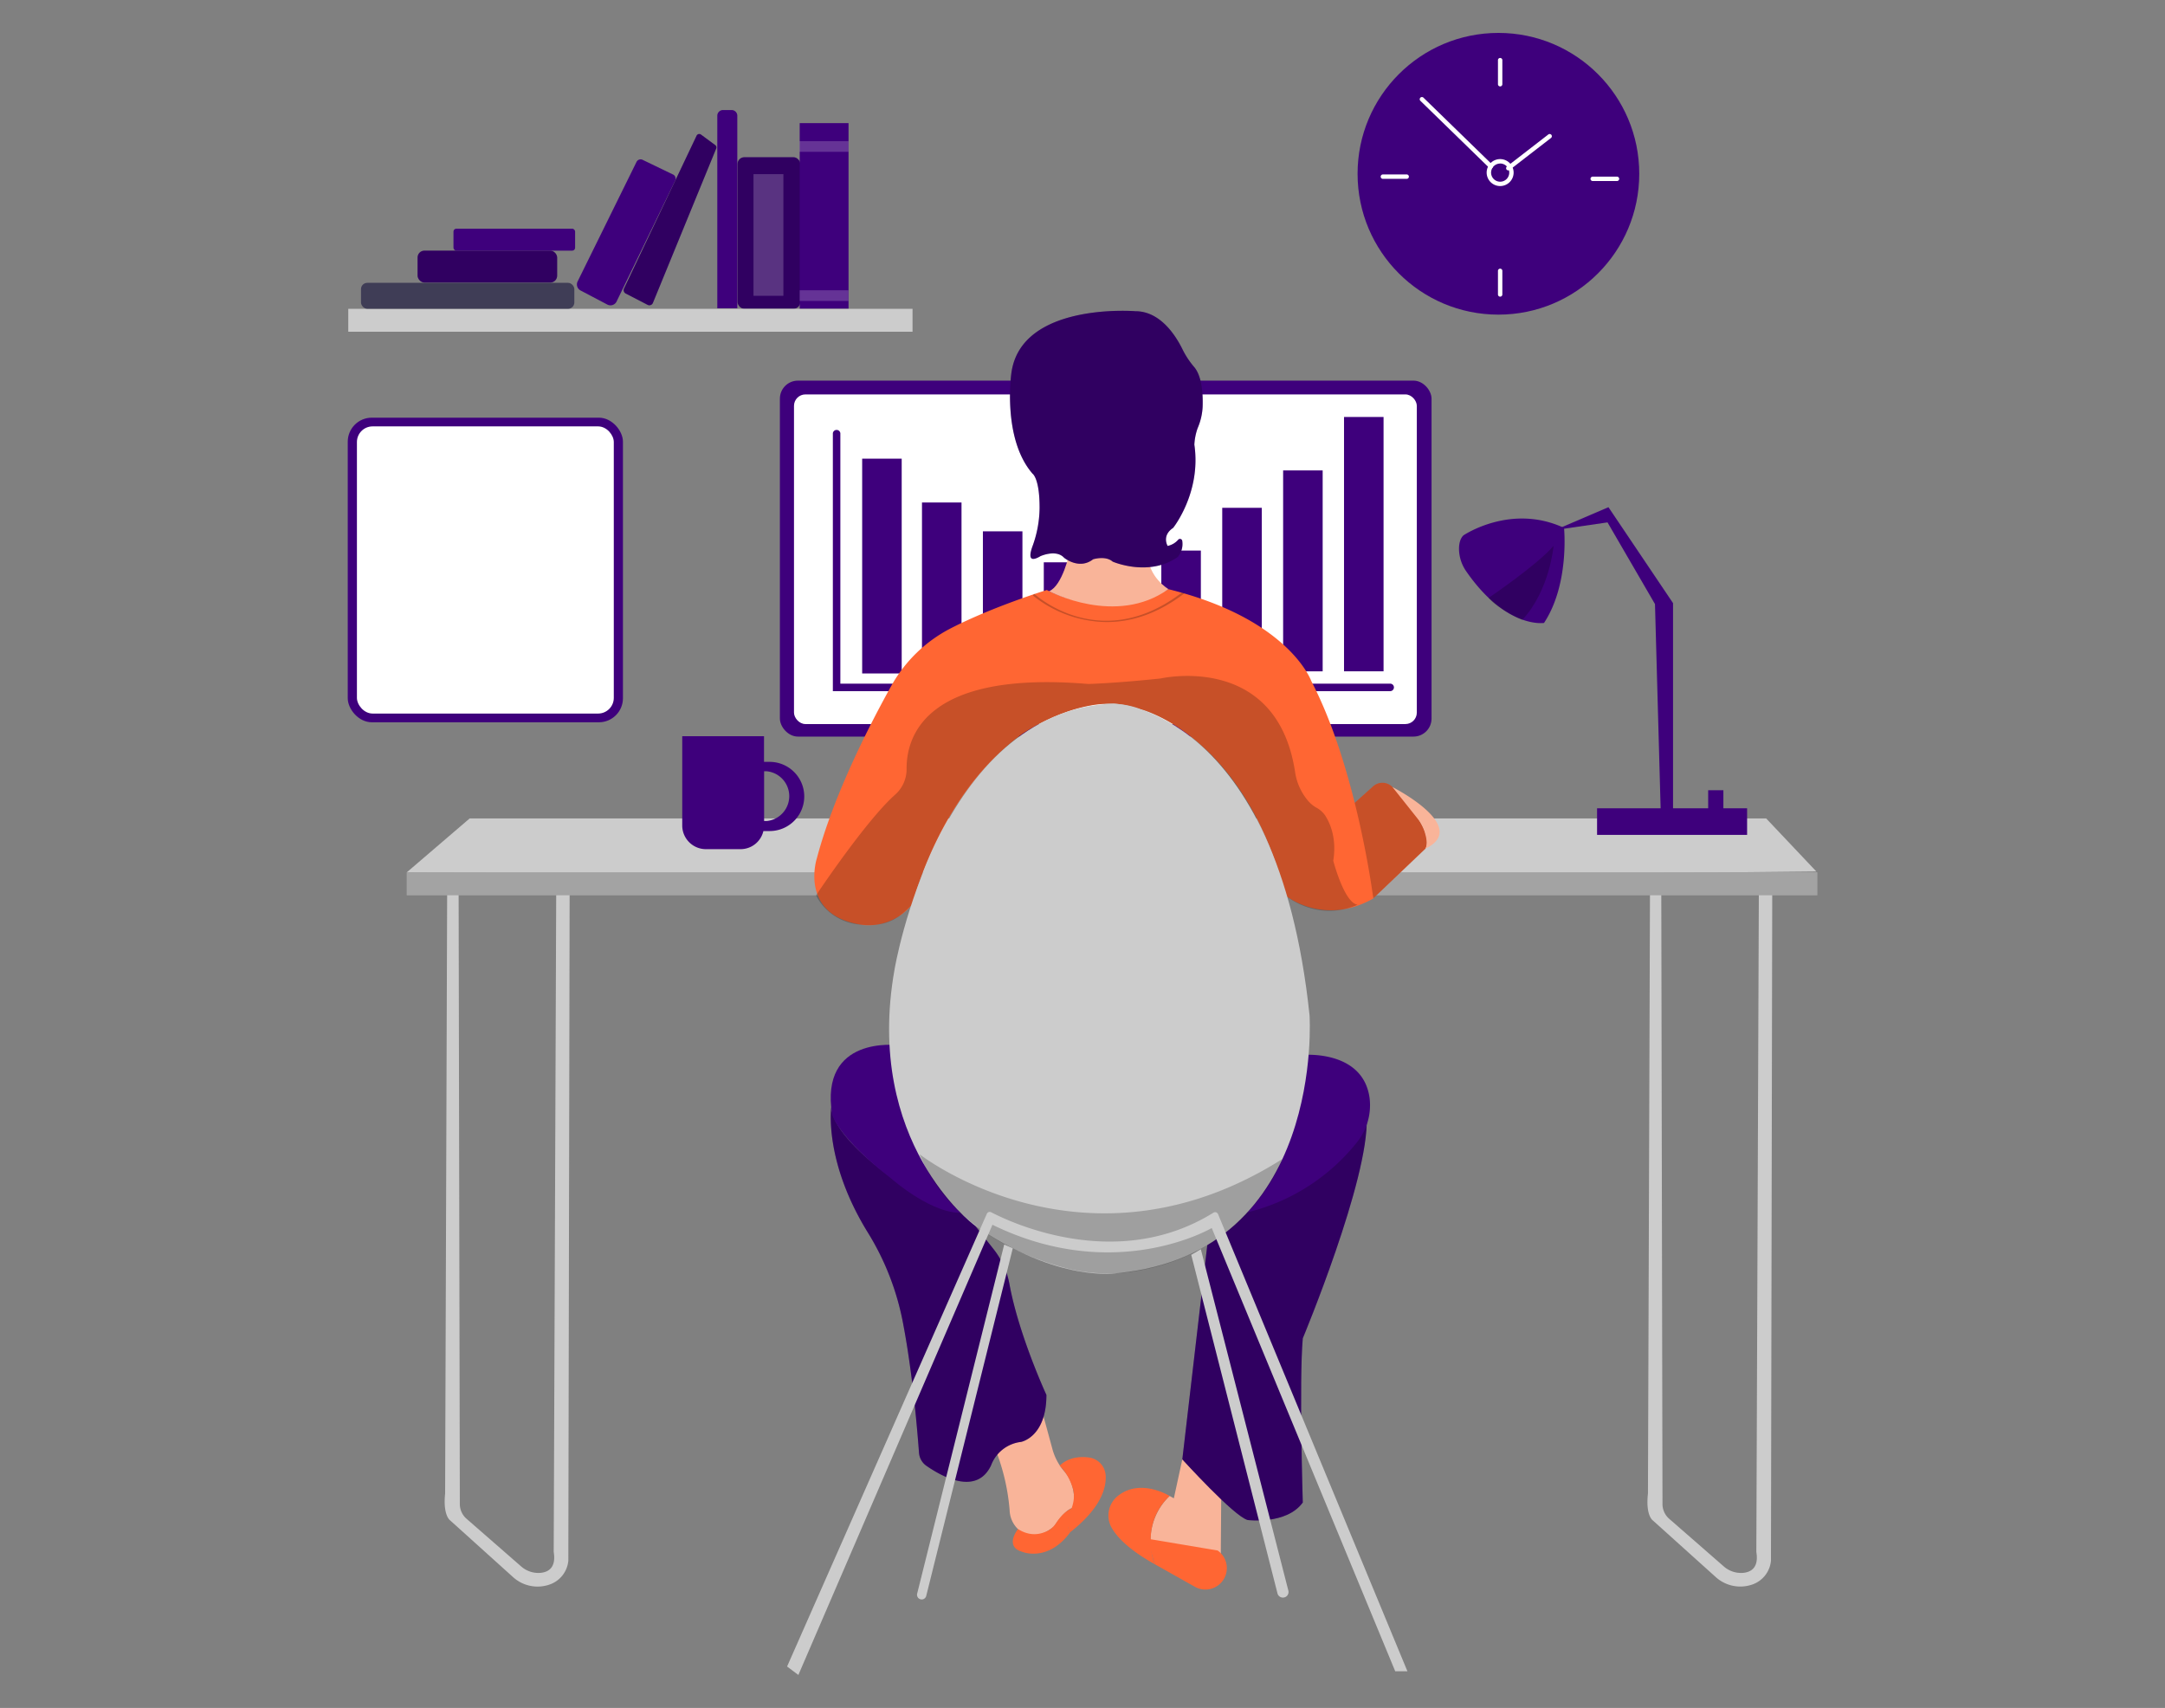 <svg id="b0e29519-26fc-41b9-8527-05bc9bec3edc" data-name="Layer 1" xmlns="http://www.w3.org/2000/svg" width="865.76" height="682.89" viewBox="0 0 865.76 682.89"><rect x="0" y="0" width="865.76" height="682.89" fill="#808080" stroke="none"/><rect x="294.93" y="62.86" width="25.11" height="60.59" rx="2.73" fill="#3e007c"/><rect x="294.93" y="62.86" width="25.11" height="60.59" rx="2.73" opacity="0.22"/><path d="M664.33,356.38l.48,245a7.81,7.81,0,0,0,2.67,5.87l21.78,19a10.46,10.46,0,0,0,7.83,2.63c3.15-.31,6.3-2.1,5.25-8.37l1-263.2h5.36L708.19,624a11.14,11.14,0,0,1-7.08,9.4A14.61,14.61,0,0,1,686,630.46l-25.08-22.57S658,605.94,659,597.17l.82-242.85Z" fill="#ccc"/><path d="M183.4,356.38l.48,245a7.82,7.82,0,0,0,2.68,5.87l21.78,19a10.42,10.42,0,0,0,7.82,2.63c3.15-.31,6.3-2.1,5.26-8.37l1-263.2h5.37L227.27,624a11.16,11.16,0,0,1-7.09,9.4,14.59,14.59,0,0,1-15.11-2.91L180,607.89s-2.93-1.95-2-10.72l.82-242.85Z" fill="#ccc"/><path d="M397.44,578a84,84,0,0,1,6.3,25.84,11,11,0,0,0,4.41,8.46c2.91,2.07,7.33,2.91,13.34-2,0,0,4.51-7.14,7.89-7.52,0,0,1.4-8.64-3.73-14.4a22.91,22.91,0,0,1-4.88-9.29L417,565.25Z" fill="#f9b499"/><path d="M472.8,583.47l-3.39,15.6-1.69-.94a24.8,24.8,0,0,0-7.52,20.49l15.07,11a9.84,9.84,0,0,0,6,2c3.12-.1,6.79-1.81,6.9-9.22l.18-23.3S482.94,594,472.8,583.47Z" fill="#f9b499"/><path d="M332.42,442.72s-3.12,21.51,14.77,50.33a106.12,106.12,0,0,1,13.94,36.08c2.28,11.92,4.62,28.63,6.38,51.8a6.94,6.94,0,0,0,2.94,5.14c5.92,4.13,20,12.15,25.86-.15a14.59,14.59,0,0,1,12-9.4s10.14-1.88,10.14-18.79c0,0-11-23.79-14.75-44.13a31.73,31.73,0,0,0-6.26-14l-11.68-14.81s-14.79-1.5-22.68-9.39C363.11,475.42,333.54,456.63,332.42,442.72Z" fill="#3e007c"/><path d="M332.42,442.72s-3.12,21.51,14.77,50.33a106.12,106.12,0,0,1,13.94,36.08c2.28,11.92,4.62,28.63,6.38,51.8a6.94,6.94,0,0,0,2.94,5.14c5.92,4.13,20,12.15,25.86-.15a14.59,14.59,0,0,1,12-9.4s10.14-1.88,10.14-18.79c0,0-11-23.79-14.75-44.13a31.73,31.73,0,0,0-6.26-14l-11.68-14.81s-14.79-1.5-22.68-9.39C363.11,475.42,333.54,456.63,332.42,442.72Z" opacity="0.22"/><path d="M482.88,497l-10.08,86.5s20.6,22.74,26.12,24.25c0,0,15.53,2,22.05-7,0,0-1.51-48.61,0-65.65,0,0,26.56-63.64,25.55-88.2Z" fill="#3e007c"/><path d="M482.88,497l-10.08,86.5s20.6,22.74,26.12,24.25c0,0,15.53,2,22.05-7,0,0-1.51-48.61,0-65.65,0,0,26.56-63.64,25.55-88.2Z" opacity="0.22"/><path d="M162.7,348.76l25.12-21.53H706.27l20.07,21.22Q585.79,350,445.25,350.11,304,350.19,162.7,348.76Z" fill="#ccc"/><rect x="162.66" y="348.76" width="564.05" height="9.2" fill="#ccc"/><rect x="162.66" y="348.76" width="564.05" height="9.2" opacity="0.2"/><path d="M359.1,417.91s-31.57-4.13-26.31,27.82c0,0,2.26,9,23.68,25.55,0,0,16.91,15,29.32,13.53Z" fill="#3e007c"/><path d="M423.75,586c3.64-3.43,8.26-3.7,11.69-3.25a7.7,7.7,0,0,1,6.69,6.94c.39,5.07-1.75,13.21-14.25,23a8.1,8.1,0,0,1-.16-7.66c1.4-3,2.21-6.3,1.41-9.49A21.94,21.94,0,0,0,423.75,586Z" fill="#ff6633"/><path d="M407.09,611.37s-5.71,7.06,1.81,9.13c0,0,10.15,4.19,19-7.77a8.79,8.79,0,0,1,1.5-9.9s-3.59.65-7.12,6.22a8.81,8.81,0,0,1-4.52,3.55C415.27,613.56,411.6,614.19,407.09,611.37Z" fill="#ff6633"/><path d="M461.71,625.38s-6.2-15.6,6-27.25c0,0-11.64-7.28-20.71,0a10,10,0,0,0-2.6,12.47C446.57,614.52,451.4,619.63,461.71,625.38Z" fill="#ff6633"/><path d="M461.71,625.38l16.12,9.07a8.56,8.56,0,0,0,9.41-.67h0A8.57,8.57,0,0,0,487,620l-.08-.06-28-4.7Z" fill="#ff6633"/><path d="M521,421.8s24-2.22,26.68,17.19a23.66,23.66,0,0,1-5.12,17.83,80.48,80.48,0,0,1-49.63,29.12Z" fill="#3e007c"/><path d="M540.43,322.17l8.62-7.73a5.53,5.53,0,0,1,3.78-1.46H553a5.65,5.65,0,0,1,3.84,1.72C561,319,573.71,332.83,570,339.33l-20.86,19.88Z" fill="#ff6633"/><path d="M540.43,322.17l8.62-7.73a5.53,5.53,0,0,1,3.78-1.46H553a5.65,5.65,0,0,1,3.84,1.72C561,319,573.71,332.83,570,339.33l-20.86,19.88Z" opacity="0.22"/><path d="M556.84,314.7S588.2,330.58,570,339.33c0,0,1.15-1.53,0-5.67a16,16,0,0,0-2.65-5.76Z" fill="#f9b499"/><rect x="311.87" y="152.19" width="260.59" height="142.32" rx="7.21" fill="#3e007c"/><rect x="317.51" y="157.7" width="249.06" height="131.8" rx="4.57" fill="#fff"/><path d="M555.92,273.34H336.05V173.23a1.51,1.51,0,0,0-3,0V276.34H555.92a1.5,1.5,0,0,0,0-3Z" fill="#3e007c"/><rect x="344.77" y="183.39" width="15.81" height="85.88" fill="#3e007c"/><rect x="368.69" y="200.91" width="15.81" height="68.36" fill="#3e007c"/><rect x="393.05" y="212.44" width="15.81" height="55.97" fill="#3e007c"/><rect x="417.4" y="224.83" width="15.81" height="43.58" fill="#3e007c"/><rect x="464.4" y="220.13" width="15.81" height="48.28" fill="#3e007c"/><rect x="488.76" y="203.04" width="15.81" height="65.37" fill="#3e007c"/><rect x="513.11" y="188.09" width="15.81" height="80.33" fill="#3e007c"/><rect x="537.46" y="166.72" width="15.81" height="101.69" fill="#3e007c"/><rect x="139.06" y="167" width="110.05" height="121.79" rx="9.62" fill="#3e007c"/><rect x="142.73" y="170.48" width="102.72" height="114.82" rx="6.27" fill="#fff"/><path d="M307.78,304.62h-2.26V294.35h-32.7v35.8a9.47,9.47,0,0,0,9.43,9.37h13.9a9.37,9.37,0,0,0,9.12-7.24h2.51a13.83,13.83,0,1,0,0-27.66Zm-1.22,23.66h-1V308.37h1a10,10,0,0,1,0,19.91Z" fill="#3e007c"/><rect x="683.08" y="315.96" width="6.08" height="9.11" fill="#3e007c"/><polygon points="621.94 211.9 642.83 208.87 661.81 241.53 664.09 323.94 669.03 323.94 669.03 241.15 643.2 202.79 621.94 211.9" fill="#3e007c"/><path d="M583.44,219.55c0-2,.38-4.12,1.75-5.48,0,0,19-12.92,40.25-3,0,0,2.28,22.4-8,38,0,0-15.06,2.46-31.05-20.55A16,16,0,0,1,583.44,219.55Z" fill="#3e007c"/><path d="M595.26,239.07s19.55-13.23,26-20.83c0,0-1.52,17.85-12.54,29.63C608.73,247.87,599.06,243.63,595.26,239.07Z" opacity="0.22"/><circle cx="599.2" cy="69.48" r="56.32" fill="#3e007c"/><path d="M599.89,74.39A5.39,5.39,0,1,1,605.28,69,5.39,5.39,0,0,1,599.89,74.39Zm0-9A3.63,3.63,0,1,0,603.53,69,3.64,3.64,0,0,0,599.89,65.37Z" fill="#fff"/><path d="M596.14,67.37a.85.85,0,0,1-.61-.25L568,40.31a.88.88,0,0,1,1.23-1.26l27.56,26.82a.89.89,0,0,1,0,1.24A.91.91,0,0,1,596.14,67.37Z" fill="#fff"/><path d="M603.15,68.12a.85.85,0,0,1-.69-.34.87.87,0,0,1,.16-1.23l16.53-12.78a.88.88,0,0,1,1.08,1.39L603.69,67.94A.9.9,0,0,1,603.15,68.12Z" fill="#fff"/><path d="M599.89,34.55a.88.88,0,0,1-.87-.88V24.15a.88.88,0,1,1,1.75,0v9.52A.88.88,0,0,1,599.89,34.55Z" fill="#fff"/><path d="M646.5,72.38H637a.88.88,0,1,1,0-1.75h9.52a.88.88,0,1,1,0,1.75Z" fill="#fff"/><path d="M599.89,118.61a.87.87,0,0,1-.87-.88v-9.52a.88.88,0,0,1,1.75,0v9.52A.87.87,0,0,1,599.89,118.61Z" fill="#fff"/><path d="M562.56,71.51H553a.88.88,0,1,1,0-1.76h9.52a.88.88,0,1,1,0,1.76Z" fill="#fff"/><rect x="139.27" y="123.47" width="225.64" height="9.17" fill="#ccc"/><rect x="144.36" y="113.09" width="85.31" height="10.36" rx="2.5" fill="#3f3d56"/><rect x="166.99" y="100.21" width="55.81" height="12.76" rx="2.73" fill="#3e007c"/><rect x="166.99" y="100.21" width="55.81" height="12.76" rx="2.73" opacity="0.22"/><rect x="181.34" y="91.44" width="48.64" height="8.77" rx="1.14" fill="#3e007c"/><path d="M256.86,63.85,269,69.71a1.84,1.84,0,0,1,1,2.51l-23.43,48.33a2.72,2.72,0,0,1-3.71,1.22l-10.71-5.63a2.72,2.72,0,0,1-1.16-3.62l23.55-47.79A1.84,1.84,0,0,1,256.86,63.85Z" fill="#3e007c"/><path d="M278.59,54.19l-29.06,61.17a1.54,1.54,0,0,0,.68,2l8.77,4.53a1.52,1.52,0,0,0,2.11-.78l25.34-61.8A1.16,1.16,0,0,0,286,58l-5.71-4.21A1.17,1.17,0,0,0,278.59,54.19Z" fill="#3e007c"/><path d="M278.59,54.19l-29.06,61.17a1.54,1.54,0,0,0,.68,2l8.77,4.53a1.52,1.52,0,0,0,2.11-.78l25.34-61.8A1.16,1.16,0,0,0,286,58l-5.71-4.21A1.17,1.17,0,0,0,278.59,54.19Z" opacity="0.22"/><path d="M289.14,44h3.43a2.27,2.27,0,0,1,2.27,2.27v77a0,0,0,0,1,0,0h-8a0,0,0,0,1,0,0v-77A2.27,2.27,0,0,1,289.14,44Z" fill="#3e007c"/><rect x="301.31" y="69.63" width="11.96" height="48.64" fill="#fff" opacity="0.2"/><rect x="319.79" y="49.23" width="19.53" height="74.15" fill="#3e007c"/><rect x="319.73" y="56.44" width="19.58" height="4.26" fill="#fff" opacity="0.2"/><rect x="319.79" y="116.07" width="19.47" height="4.26" fill="#fff" opacity="0.2"/><path d="M326.64,343.2s-7.54,23.23,18.83,26.68a22.6,22.6,0,0,0,19.46-8.48s10.35-43.31,43.62-67.79c0,0,26.37-18.52,47.71-10,0,0,41.43,10.35,57.75,74.38,0,0,15.07,12.56,35.16,1.26,0,0-6.59-52.1-24.8-86.94,0,0-8.79-24.8-57.12-36.73a53.92,53.92,0,0,1-48.65.32s-21.43,6.59-38.4,15.32a57.1,57.1,0,0,0-23.8,23.05C348.1,289.16,333.41,317.63,326.64,343.2Z" fill="#ff6633"/><path d="M542.89,361.72c-5.34-.63-9.73-17.58-9.73-17.58,1.42-8.91-1.22-14.95-3.26-18.11a9.9,9.9,0,0,0-3.66-3.19,12.78,12.78,0,0,1-3.6-3.2,22.81,22.81,0,0,1-4.75-11c-7.39-48.06-53.78-37.36-53.78-37.36-17.89,1.89-28.88,2.2-28.88,2.2-65.23-5.49-72.8,21-72.69,34a13.62,13.62,0,0,1-4.63,10.29C346.12,328.25,326.32,358,326.32,358a21.66,21.66,0,0,0,16.95,11.61c12.56,1.57,17.26-3.76,21.66-8.16,0,0,16.95-70.3,73.13-79.72,0,0,50.53-8.47,75.95,76.27C514,358,526.57,368.94,542.89,361.72Z" opacity="0.22"/><g opacity="0.22"><path d="M442.54,248.72A47.93,47.93,0,0,1,413,238.07l.59-.65c.26.24,26.45,24.43,59-.47l1.06.27C462.26,245.92,451.7,248.72,442.54,248.72Z"/></g><path d="M427.7,221s-2.82,13.18-8.16,15.38c0,0,26.75,14.22,47.71-.84,0,0-8.1-4.62-8.41-14.35Z" fill="#f9b499"/><path d="M389.4,489.66s-44-32.76-31.69-102c0,0,17.19-103.66,87.54-106.35,0,0,65.53,1.62,78.42,124.61,0,0,6.44,95.06-76.81,103.11C446.86,509,423.23,513.29,389.4,489.66Z" fill="#ccc"/><path d="M367.75,461.51s66.14,51.87,145.07,1.88c0,0-13.72,38.56-60.72,45.15a66.85,66.85,0,0,1-27.28-1.87C407.93,502,379.46,490,367.75,461.51Z" opacity="0.22"/><path d="M396.87,489.7l-77.61,180-4.51-3.38,79.87-181a1.28,1.28,0,0,1,1.76-.62c7.63,4,50.29,24.15,88.85.17a1.27,1.27,0,0,1,1.86.58l75.72,182.77h-4.88L484.56,491S446.1,513.75,396.87,489.7Z" fill="#ccc"/><path d="M401.57,497.59l-34.81,139.6a1.87,1.87,0,0,0,1.63,2.31h0a1.85,1.85,0,0,0,2-1.41L405,499.1Z" fill="#ccc"/><path d="M476.37,501.73l34.48,135.35a2.23,2.23,0,0,0,2.35,1.68h0a2.23,2.23,0,0,0,2-2.78l-35-136.51Z" fill="#ccc"/><path d="M416.09,222.36s6.27-2.82,9.41.63c0,0,6,5,11.62.63,0,0,5-1.57,7.84.94,0,0,14.44,6.28,26.05-1.89a8.11,8.11,0,0,0,1.75-6.45.92.92,0,0,0-1.56-.47,7.77,7.77,0,0,1-4.27,2.53s-2.51-4.08,2.2-7.22c0,0,11.3-14.12,8.48-33.27a23.11,23.11,0,0,1,1.32-6.62,24.37,24.37,0,0,0,2-8.75c.15-5.21-.33-12.18-3.49-15.79a33.6,33.6,0,0,1-4.63-7.08c-3-6.05-9.16-15.12-18.78-15.12,0,0-45.83-3.76-49.6,24.8,0,0-3.76,26.05,8.48,40.17,0,0,2.84,1.83,2.81,13.66a45.69,45.69,0,0,1-2.91,15.55C411.63,222,411.25,225.23,416.09,222.36Z" fill="#3e007c"/><path d="M416.09,222.36s6.27-2.82,9.41.63c0,0,6,5,11.62.63,0,0,5-1.57,7.84.94,0,0,14.44,6.28,26.05-1.89a8.11,8.11,0,0,0,1.75-6.45.92.92,0,0,0-1.56-.47,7.77,7.77,0,0,1-4.27,2.53s-2.51-4.08,2.2-7.22c0,0,11.3-14.12,8.48-33.27a23.11,23.11,0,0,1,1.32-6.62,24.37,24.37,0,0,0,2-8.75c.15-5.21-.33-12.18-3.49-15.79a33.6,33.6,0,0,1-4.63-7.08c-3-6.05-9.16-15.12-18.78-15.12,0,0-45.83-3.76-49.6,24.8,0,0-3.76,26.05,8.48,40.17,0,0,2.84,1.83,2.81,13.66a45.69,45.69,0,0,1-2.91,15.55C411.63,222,411.25,225.23,416.09,222.36Z" opacity="0.22"/><rect x="638.65" y="323.18" width="60" height="10.63" fill="#3e007c"/></svg>